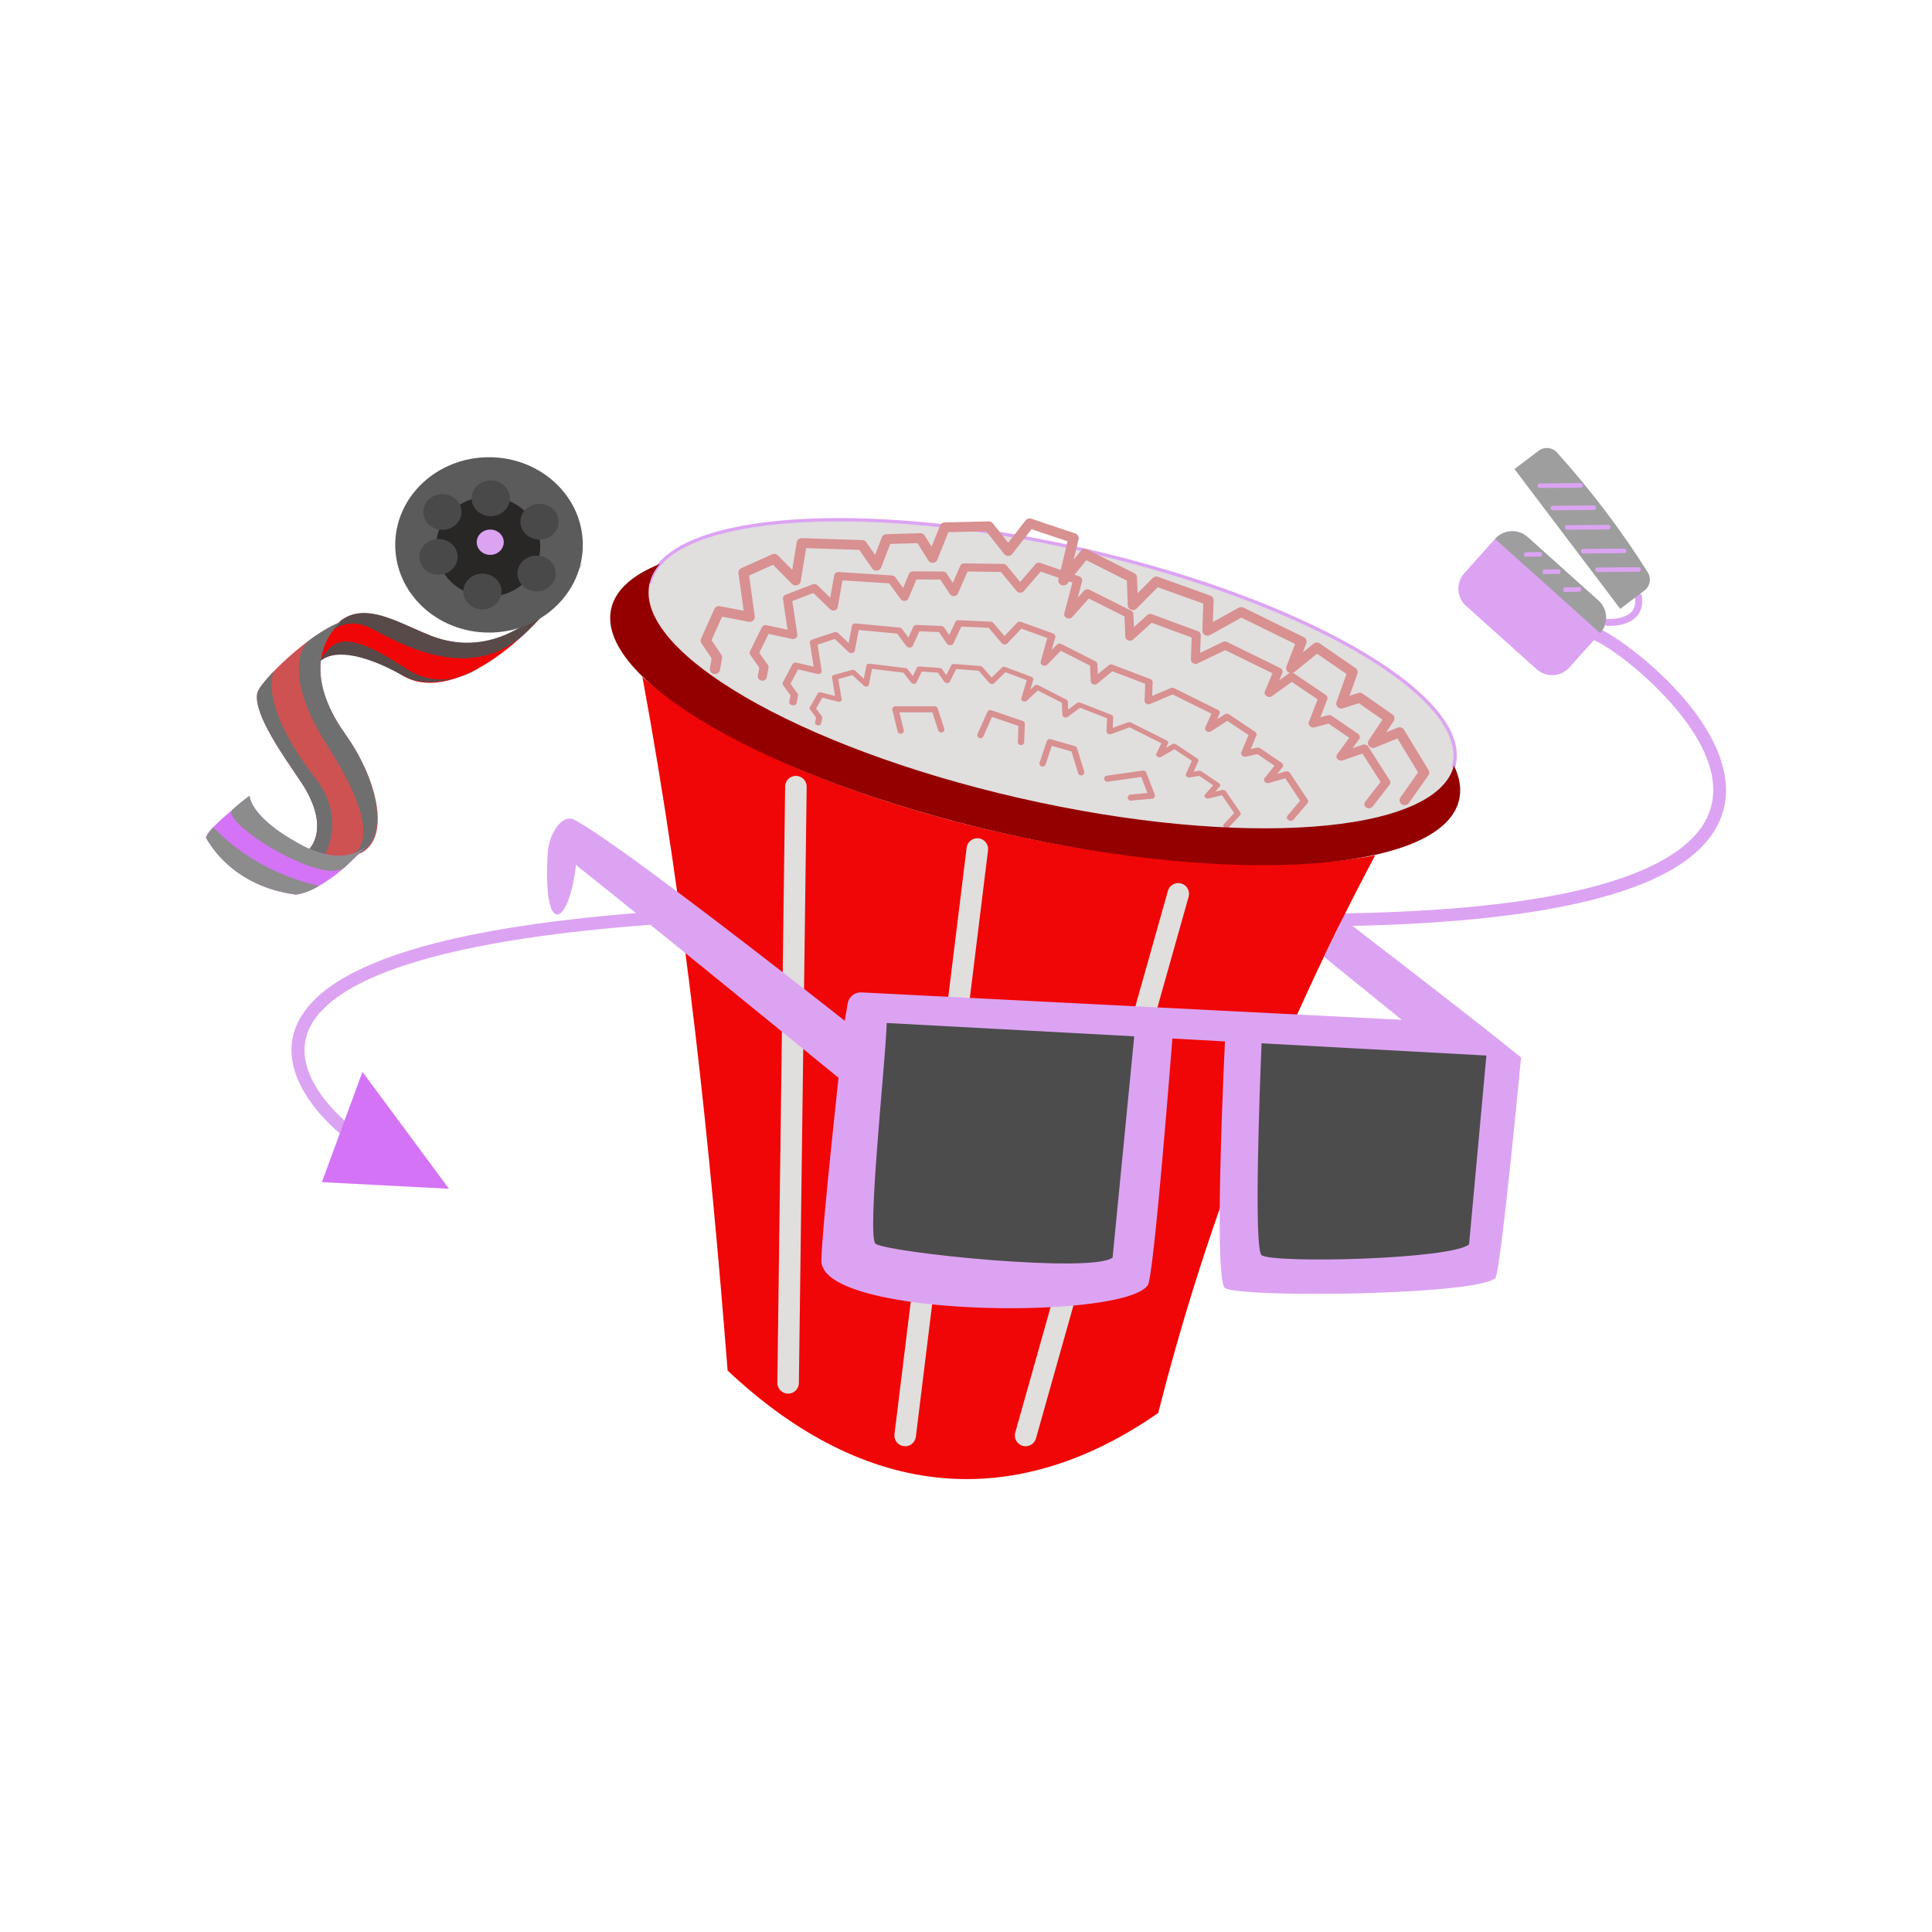 <svg xmlns="http://www.w3.org/2000/svg" fill-rule="evenodd" stroke-linejoin="round" stroke-miterlimit="2" clip-rule="evenodd" viewBox="0 0 3000 3000" width="550" height="550"><path fill="none" d="M0 0h3000v3000H0z"></path><path d="M546.903 1749.97s-33.006-24.708-55.181-60.583c-21.063-34.075-32.215-78.789 8.957-121.231 35.433-36.527 106.869-70.923 236.767-97.281 198.844-40.347 532.482-60.784 1079.92-37.139 471.392 20.36 701.261-26.893 798.524-96.235 41.494-29.583 59.981-63.35 63.59-97.88 5.287-50.589-22.251-103.625-59.474-148.824-52.335-63.548-123.245-111.355-141.704-116.483-5.281-1.467-10.751 1.625-12.217 6.906-1.467 5.281 1.624 10.751 6.905 12.217 17.266 4.797 82.744 50.537 131.695 109.977 33.678 40.894 59.838 88.374 55.055 134.144-3.104 29.709-19.671 58.33-55.372 83.782-95.723 68.245-322.212 112.606-786.145 92.567-549.875-23.75-884.992-3.009-1084.72 37.518-135.819 27.559-210.017 64.72-247.066 102.912-49.431 50.956-36.882 104.575-11.593 145.486 24.176 39.111 60.172 66.038 60.172 66.038 4.388 3.284 10.607 2.388 13.891-2 3.284-4.388 2.388-10.607-2-13.891ZM2495.88 971.706s9.372.739 20.167-1.449c10.285-2.085 21.661-6.89 28.258-16.77 4.456-6.672 6.886-15.697 5.081-27.982a5.397 5.397 0 0 0-10.677 1.569c1.314 8.941-.135 15.565-3.378 20.421-4.949 7.412-13.712 10.622-21.428 12.186-9.205 1.866-17.193 1.266-17.193 1.266a5.395 5.395 0 1 0-.83 10.759Z" fill="#dca3f3" class="color000 svgShape"></path><path d="M2484.7 983.144c13.212-14.727 11.983-37.41-2.744-50.623l-109.771-98.483c-14.727-13.213-37.41-11.983-50.623 2.744l-47.879 53.367c-13.213 14.727-11.983 37.41 2.744 50.623l109.771 98.483c14.727 13.212 37.41 11.983 50.623-2.744l47.879-53.367Z" fill="#dca3f3" class="color000 svgShape"></path><path fill="#9e9e9e" d="M2484.7 983.144c13.212-14.727 11.983-37.41-2.744-50.623l-109.771-98.483c-14.727-13.213-37.41-11.983-50.623 2.744L2484.7 983.144Z" class="colorb7b4b4 svgShape"></path><path d="m2429.07 919.236 24.856-.444c.768-.013 1.387-1.615 1.381-3.576-.005-1.962-.632-3.541-1.4-3.527l-24.857.444c-.768.013-1.386 1.615-1.381 3.576.006 1.962.633 3.541 1.401 3.527Zm-32.276-27.722 24.857-.444c.768-.014 1.386-1.615 1.381-3.577-.006-1.961-.632-3.54-1.4-3.526l-24.857.443c-.768.014-1.386 1.616-1.381 3.577.005 1.962.632 3.541 1.4 3.527Zm-28.772-26.905 24.857-.444c.768-.014 1.386-1.615 1.381-3.577-.006-1.961-.632-3.54-1.4-3.527l-24.857.444c-.768.014-1.386 1.615-1.381 3.577.005 1.961.632 3.54 1.4 3.527Z" fill="#dca3f3" class="color000 svgShape"></path><path fill="#9e9e9e" d="M2553.53 916.953c8.737-6.61 10.995-18.791 5.207-28.093-40.195-64.093-87.18-126.176-141.032-186.227-7.36-8.172-19.75-9.352-28.521-2.717-15.645 11.829-37.548 28.401-37.548 28.401l164.262 217.108 37.632-28.472Z" class="colorb7b4b4 svgShape"></path><path d="m2480.74 888.264 63.489-.444a3.552 3.552 0 1 0-.05-7.103l-63.489.444a3.55 3.55 0 1 0 .05 7.103Zm-22.199-28.859 63.489-.444a3.55 3.55 0 1 0-.05-7.103l-63.489.444a3.55 3.55 0 1 0 .05 7.103Zm-24.863-36.85 63.489-.444a3.552 3.552 0 1 0-.05-7.104l-63.489.444a3.552 3.552 0 1 0 .05 7.104Zm-22.199-30.191 63.489-.444a3.551 3.551 0 1 0-.05-7.103l-63.489.444a3.55 3.55 0 1 0 .05 7.103Zm-20.424-34.63 63.49-.444a3.553 3.553 0 0 0-.05-7.104l-63.489.444a3.552 3.552 0 0 0 .049 7.104Z" fill="#dca3f3" class="color000 svgShape"></path><path fill="#d473f6" d="m697.203 1845.9-197.365-10.253 62.96-171.23L697.203 1845.9Z" class="color0153c0 svgShape"></path><path fill="#f00606" d="M2135.33 1328.24c-310.003 58.116-899.793-69.092-1137.77-276.887 68.602 372.149 105.409 734.819 132.273 1076.79 215.079 202.721 446.93 220.051 668.704 65.875 75.441-298.735 188.461-587.12 336.793-865.779Z" class="colorf02b06 svgShape"></path><path fill="#e1dede" d="m1813.5 1383.39-237.056 841.12c-2.503 8.884 2.677 18.113 11.571 20.614 8.894 2.5 18.134-2.674 20.638-11.558l237.056-841.12c2.504-8.884-2.677-18.113-11.571-20.613-8.894-2.501-18.134 2.673-20.638 11.557Zm-312.508-67.1L1388.912 2227c-1.127 9.16 5.393 17.498 14.564 18.624 9.171 1.126 17.519-5.387 18.646-14.547l112.081-910.71c1.127-9.16-5.394-17.498-14.564-18.624-9.171-1.126-17.519 5.387-18.647 14.547Zm-281.839-94.999-12.116 925.837c-.121 9.228 7.271 16.807 16.51 16.928 9.239.12 16.826-7.263 16.947-16.491l12.117-925.838c.121-9.228-7.271-16.806-16.51-16.927-9.239-.121-16.827 7.262-16.948 16.491ZM1684.8 854.363c344.432 78.895 601 229.108 572.588 335.231-28.412 106.124-331.114 128.229-675.547 49.334-344.432-78.896-601.001-229.108-572.589-335.232 28.413-106.124 331.115-128.229 675.548-49.333Z" class="colorfff svgShape"></path><path d="M1684.23 856.887c240.516 55.093 438.132 144.934 525.304 230.259 36.602 35.826 53.692 70.663 45.361 101.778a2.59 2.59 0 0 0 5.004 1.34c8.717-32.559-8.442-69.332-46.742-106.82-87.598-85.741-286.08-176.244-527.77-231.606a2.59 2.59 0 0 0-1.157 5.049Z" fill="#dca3f3" class="color000 svgShape"></path><path d="M1011.76 904.366c8.346-31.173 41.087-54.651 91.627-70.567 120.159-37.841 340.297-32.011 580.84 23.088a2.59 2.59 0 1 0 1.157-5.049c-241.663-55.355-462.835-60.997-583.553-22.98-52.695 16.594-86.373 41.666-95.074 74.168a2.59 2.59 0 1 0 5.003 1.34Z" fill="#dca3f3" class="color000 svgShape"></path><path fill="#d89090" d="m1274.93 1123.67 1.879-8.81c.192-.903-.054-1.872-.69-2.716l-8.964-11.901 9.7-16.933 24.452 6.223c1.486.378 3.025.174 4.131-.548 1.107-.721 1.644-1.872 1.444-3.09l-5.179-31.472 21.994-6.098 17.393 16.185c1.233 1.148 3.092 1.707 4.796 1.444 1.705-.262 2.96-1.302 3.238-2.683l4.987-24.718 48.846 5.959 11.81 15.25c.979 1.265 2.699 2.063 4.453 2.065 1.753.003 3.243-.79 3.857-2.052l8.292-17.07 25.075 1.775 9.852 14.033c.923 1.314 2.641 2.177 4.428 2.225 1.787.047 3.33-.73 3.978-2.002l10.136-19.923 34.846 2.662 16.392 18.76c.891 1.019 2.281 1.699 3.754 1.835 1.472.136 2.857-.287 3.741-1.143l17.66-17.104 33.156 12.373-8.436 28.131c-.499 1.665.563 3.526 2.554 4.471 1.99.946 4.372.722 5.726-.538l17.316-16.112 37.301 19.064.842 18.874c.067 1.511 1.257 2.949 3.02 3.653 1.763.703 3.757.535 5.062-.428l19.463-14.35 41.837 16.405-.83 20.45c-.055 1.353.817 2.711 2.278 3.548 1.46.838 3.281 1.024 4.758.486l28.785-10.486 49.412 24.732-7.939 16.342c-.74 1.523-.042 3.381 1.7 4.525 1.742 1.143 4.092 1.286 5.723.348l20.69-11.897 27.056 17.983-9.191 20.455c-.581 1.292-.153 2.826 1.105 3.958 1.257 1.132 3.125 1.664 4.82 1.375l14.617-2.498 21.69 14.587-12.635 14.548c-1.109 1.277-.961 3.088.366 4.468 1.327 1.381 3.523 2.008 5.418 1.549l20.618-5 18.958 27.632-16.179 17.481c-1.456 1.573-.897 3.955 1.249 5.32 2.145 1.365 5.065 1.196 6.521-.377l17.843-19.278c1.016-1.098 1.081-2.646.167-3.979l-22.538-32.85c-1.192-1.737-3.709-2.642-5.882-2.116l-10.467 2.539 6.861-7.899c1.341-1.545.814-3.811-1.201-5.167l-27.233-18.315c-1.226-.824-2.804-1.167-4.239-.922l-7.89 1.348 7.241-16.114c.676-1.503-.02-3.304-1.711-4.427l-32.868-21.847c-1.743-1.158-4.108-1.309-5.749-.366l-9.891 5.688 3.228-6.646c.828-1.704-.15-3.792-2.275-4.855l-55.405-27.732c-1.415-.708-3.096-.832-4.471-.332l-23.682 8.627.667-16.434c.065-1.601-1.164-3.179-3.054-3.92l-47.893-18.779c-1.756-.689-3.733-.515-5.029.441l-13.913 10.258-.543-12.17c-.06-1.352-1.022-2.66-2.52-3.426l-43.198-22.078c-2.011-1.028-4.485-.833-5.878.463l-6.6 6.142 4.55-15.173c.543-1.812-.762-3.827-3.027-4.672l-40.38-15.07c-1.931-.72-4.076-.403-5.303.786l-15.989 15.486-14.08-16.113c-.911-1.043-2.342-1.729-3.847-1.844l-40.38-3.085c-1.899-.145-3.584.639-4.27 1.987l-7.803 15.337-6.33-9.015c-.875-1.246-2.469-2.092-4.168-2.212l-30.99-2.194c-1.911-.135-3.597.671-4.261 2.038l-6.191 12.745-8.037-10.378c-.84-1.085-2.235-1.837-3.748-2.022l-55.405-6.759c-2.37-.289-4.428.871-4.797 2.704l-4.154 20.59-13.167-12.253c-1.391-1.294-3.557-1.825-5.382-1.318l-28.172 7.811c-1.86.515-2.94 1.987-2.669 3.635l4.766 28.963-21.729-5.529c-2.17-.553-4.349.15-5.229 1.687l-12.208 21.311c-.625 1.09-.487 2.425.366 3.558l9.341 12.402-1.579 7.407c-.426 1.999 1.302 4.093 3.86 4.676 2.558.583 4.977-.566 5.403-2.565Zm-38.035-32.027 2.289-11.467c.235-1.175-.065-2.416-.84-3.48l-10.927-14.993 11.824-22.302 29.805 6.987c1.813.425 3.688.095 5.037-.886 1.348-.981 2.003-2.491 1.759-4.056l-6.313-40.45 26.81-8.83 21.201 20.167c1.503 1.43 3.769 2.073 5.847 1.66 2.078-.413 3.607-1.811 3.947-3.607l6.079-32.16 59.541 5.593 14.395 19.2c1.194 1.592 3.291 2.549 5.429 2.477 2.137-.072 3.953-1.162 4.701-2.819l10.107-22.419 30.566 1.212 12.01 17.711c1.125 1.659 3.219 2.7 5.397 2.684 2.178-.015 4.059-1.086 4.849-2.758l12.355-26.185 42.477 1.937 19.981 23.537c1.086 1.28 2.78 2.098 4.575 2.21 1.795.113 3.484-.494 4.561-1.638l21.527-22.867 40.415 14.561-10.282 36.718c-.609 2.174.686 4.533 3.112 5.669 2.426 1.136 5.33.745 6.98-.942l21.107-21.571 45.469 23.03 1.026 24.356c.082 1.949 1.532 3.757 3.681 4.59 2.149.833 4.58.529 6.171-.771l23.725-19.386 50.998 19.396-1.012 26.465c-.067 1.751.995 3.469 2.776 4.488 1.781 1.02 4 1.181 5.8.423l35.088-14.794 60.231 29.831-9.677 21.462c-.902 2.001-.051 4.371 2.073 5.774 2.123 1.403 4.987 1.487 6.976.204l25.22-16.268 32.98 22.074-11.204 26.831c-.708 1.695-.186 3.66 1.347 5.068 1.532 1.408 3.81 2.016 5.876 1.569l17.817-3.86 26.44 17.917-15.402 19.346c-1.352 1.698-1.171 4.033.446 5.759 1.617 1.727 4.295 2.443 6.604 1.768l25.133-7.351 23.108 34.892-19.721 23.29c-1.775 2.096-1.093 5.15 1.522 6.822 2.616 1.671 6.175 1.327 7.95-.769l21.749-25.684c1.239-1.463 1.318-3.466.204-5.149l-27.473-41.482c-1.453-2.194-4.521-3.255-7.17-2.481l-12.759 3.732 8.363-10.504c1.635-2.054.993-4.96-1.464-6.625l-33.196-22.495c-1.494-1.012-3.417-1.388-5.167-1.009l-9.617 2.083 8.827-21.138c.823-1.971-.025-4.268-2.086-5.648l-40.064-26.815c-2.126-1.423-5.009-1.515-7.008-.225l-12.058 7.777 3.936-8.729c1.009-2.238-.184-4.893-2.773-6.176l-67.538-33.449c-1.724-.854-3.774-.943-5.45-.236l-28.867 12.17.813-21.267c.08-2.072-1.419-4.059-3.722-4.935l-58.38-22.203c-2.14-.814-4.55-.505-6.13.786l-16.959 13.858-.662-15.704c-.073-1.745-1.247-3.394-3.072-4.319l-52.656-26.669c-2.452-1.242-5.468-.884-7.166.851l-8.045 8.223 5.546-19.806c.663-2.365-.928-4.912-3.689-5.907l-49.222-17.734c-2.354-.848-4.969-.344-6.464 1.244l-19.49 20.704-17.163-20.217c-1.11-1.308-2.855-2.133-4.69-2.216l-49.222-2.246c-2.314-.105-4.368.981-5.204 2.752l-9.512 20.159-7.715-11.378c-1.067-1.573-3.01-2.598-5.082-2.68l-37.775-1.498c-2.33-.092-4.384 1.022-5.194 2.818l-7.546 16.738-9.797-13.066c-1.023-1.365-2.724-2.278-4.568-2.451l-67.538-6.345c-2.888-.271-5.396 1.316-5.847 3.701l-5.064 26.789-16.049-15.266c-1.696-1.613-4.335-2.206-6.561-1.473l-34.341 11.31c-2.266.747-3.583 2.696-3.253 4.814l5.81 37.225-26.487-6.209c-2.645-.62-5.301.382-6.374 2.406l-14.881 28.069c-.761 1.435-.593 3.155.447 4.582l11.386 15.625-1.924 9.64c-.52 2.603 1.586 5.234 4.704 5.877 3.118.643 6.067-.945 6.587-3.548Zm410.143-206.596-31.326-10.857c-2.869-.994-6.056-.231-7.879 1.887l-23.758 27.597-20.92-25.387c-1.354-1.643-3.48-2.633-5.717-2.662l-59.999-.779c-2.822-.036-5.326 1.456-6.344 3.781L1479.5 905.09l-9.405-14.372c-1.299-1.986-3.669-3.227-6.194-3.244l-46.046-.306c-2.84-.019-5.344 1.51-6.331 3.866l-9.199 21.957-11.942-16.464c-1.247-1.72-3.321-2.825-5.568-2.97l-82.326-5.286c-3.52-.227-6.578 1.933-7.127 5.034l-6.173 34.84-19.563-19.037c-2.067-2.012-5.285-2.663-7.997-1.62l-41.861 16.098c-2.762 1.063-4.368 3.638-3.965 6.361l7.082 47.858-32.286-6.881c-3.225-.688-6.462.722-7.77 3.384l-18.14 36.916c-.927 1.889-.723 4.104.545 5.904l13.879 19.701-2.346 12.542c-.633 3.386 1.934 6.696 5.735 7.392 3.801.697 7.395-1.484 8.029-4.87l2.791-14.917c.285-1.529-.08-3.12-1.025-4.462l-13.319-18.905 14.412-29.332 36.332 7.743c2.209.471 4.496-.036 6.139-1.361 1.644-1.326 2.443-3.307 2.145-5.319l-7.695-52.003 32.68-12.568 25.843 25.149c1.832 1.782 4.595 2.516 7.127 1.892 2.533-.623 4.398-2.496 4.811-4.832l7.41-41.825 72.579 4.661 17.547 24.192c1.455 2.006 4.012 3.152 6.617 2.967 2.605-.186 4.819-1.672 5.73-3.847l12.321-29.408 37.259.248 14.639 22.37c1.371 2.095 3.924 3.351 6.579 3.237 2.655-.115 4.948-1.579 5.91-3.774l15.061-34.374 51.778.671 24.356 29.557c1.324 1.607 3.388 2.591 5.576 2.659 2.189.067 4.247-.789 5.56-2.314l26.24-30.481 28.155 9.757-.577 2.389c-.843 3.498.951 7.091 4.314 8.636 3.364 1.545 7.389.626 9.676-2.208l2.628-3.257 5.069 1.757-12.534 47.897c-.742 2.836.836 5.828 3.794 7.192 2.957 1.364 6.497.732 8.509-1.519l25.728-28.787 55.425 27.801 1.251 31.432c.1 2.515 1.867 4.789 4.487 5.773 2.619.984 5.582.487 7.522-1.262l28.919-26.077 62.164 22.867-1.233 34.246c-.082 2.265 1.213 4.439 3.384 5.68 2.171 1.241 4.876 1.354 7.07.296l42.771-20.632 73.419 35.953-11.796 28.155c-1.099 2.625-.062 5.651 2.527 7.373 2.588 1.721 6.079 1.706 8.503-.038l30.742-22.112 40.202 27.105-13.657 35.159c-.863 2.221-.227 4.737 1.641 6.491 1.868 1.754 4.645 2.441 7.163 1.774l21.719-5.756 32.229 22.014-18.775 25.666c-1.648 2.253-1.428 5.263.544 7.424 1.972 2.162 5.235 2.972 8.051 2l30.635-10.585 28.168 44.097-24.039 30.949c-2.164 2.786-1.333 6.704 1.855 8.751 3.189 2.048 7.527 1.45 9.691-1.336l26.511-34.131c1.511-1.944 1.607-4.537.248-6.664l-33.488-52.424c-1.771-2.772-5.511-4.012-8.739-2.897l-15.553 5.374 10.194-13.937c1.993-2.724 1.21-6.452-1.784-8.498l-40.465-27.64a7.76 7.76 0 0 0-6.298-1.081l-11.723 3.107 10.759-27.698c1.004-2.584-.031-5.516-2.542-7.21l-48.837-32.927a7.618 7.618 0 0 0-2.357-1.057 8.016 8.016 0 0 0 2.979-1.513l34.959-28.308 45.716 31.478-15.531 43.553c-.981 2.752-.257 5.802 1.867 7.869s5.281 2.793 8.145 1.873l24.698-7.936 36.649 25.584-21.35 32.158c-1.874 2.823-1.623 6.493.619 9.054 2.242 2.562 5.953 3.418 9.155 2.112l34.837-14.208 32.032 52.751-27.337 38.836c-2.46 3.495-1.515 8.251 2.11 10.623 3.626 2.371 8.56 1.461 11.02-2.034l30.148-42.829a7.417 7.417 0 0 0 .282-8.158l-38.082-62.714c-2.013-3.316-6.267-4.677-9.938-3.18l-17.686 7.213 11.593-17.461c2.266-3.414 1.376-7.94-2.03-10.317l-46.015-32.122a8.18 8.18 0 0 0-7.162-1.061l-13.33 4.284 12.235-34.312c1.141-3.2-.035-6.743-2.892-8.709l-55.535-38.24c-2.946-2.029-6.942-1.878-9.714.367l-16.714 13.534 5.455-14.199c1.399-3.641-.254-7.714-3.843-9.474l-93.617-45.888a8.198 8.198 0 0 0-7.555.189l-40.014 22.21 1.127-33.69c.11-3.283-1.967-6.267-5.16-7.414l-80.923-29.062c-2.967-1.066-6.307-.329-8.498 1.875l-23.508 23.647-.917-24.747c-.102-2.749-1.728-5.235-4.258-6.507l-72.99-36.711c-3.399-1.709-7.579-.831-9.932 2.085l-11.152 13.823 7.688-31.868c.918-3.806-1.288-7.667-5.115-8.954l-68.229-22.944c-3.263-1.097-6.887-.032-8.96 2.632l-27.016 34.725-23.79-30.175c-1.539-1.952-3.957-3.075-6.501-3.018l-68.229 1.53c-3.208.072-6.056 2-7.214 4.885l-13.185 32.834-10.695-17.183c-1.478-2.374-4.172-3.793-7.043-3.709l-52.362 1.529c-3.23.095-6.078 2.068-7.2 4.989l-10.461 27.227-13.579-19.636c-1.419-2.051-3.777-3.318-6.333-3.401l-93.617-3.059c-4.004-.131-7.48 2.636-8.105 6.45l-7.019 42.854-22.247-22.468c-2.351-2.373-6.01-3.037-9.094-1.65l-47.602 21.415c-3.141 1.413-4.967 4.629-4.509 7.941l8.053 58.223-36.715-7.079c-3.667-.707-7.348 1.151-8.835 4.459l-20.628 45.888a7.412 7.412 0 0 0 .619 7.196l15.784 23.514-2.668 15.432c-.721 4.166 2.199 8.107 6.521 8.801 4.322.695 8.41-2.12 9.13-6.286l3.174-18.356a7.428 7.428 0 0 0-1.165-5.412l-15.146-22.565 16.389-36.46 41.315 7.966c2.512.484 5.112-.231 6.981-1.919 1.87-1.689 2.778-4.144 2.439-6.591l-8.75-63.266 37.162-16.718 29.388 29.68c2.084 2.104 5.225 2.886 8.105 2.019 2.88-.867 5-3.234 5.471-6.107l8.426-51.445 82.533 2.697 19.954 28.853c1.655 2.393 4.562 3.689 7.525 3.354 2.963-.335 5.48-2.243 6.516-4.94l14.011-36.467 42.369-1.237 16.648 26.746c1.559 2.505 4.461 3.935 7.481 3.685 3.019-.249 5.626-2.135 6.72-4.859l17.127-42.651 58.879-1.32 27.697 35.131c1.506 1.909 3.854 3.028 6.342 3.02 2.488-.008 4.829-1.14 6.321-3.059l29.84-38.354 56.023 18.839-10.728 44.466Zm73.133 328.708 51.954-7.285 9.617 24.96-26.17 2.365c-2.68.242-4.649 2.533-4.398 5.117.252 2.584 2.628 4.482 5.308 4.24l32.497-2.937c1.509-.136 2.866-.942 3.672-2.179a4.55 4.55 0 0 0 .442-4.136l-13.202-34.263c-.8-2.077-2.996-3.332-5.271-3.014l-55.852 7.832c-2.664.374-4.51 2.758-4.122 5.326.387 2.568 2.861 4.348 5.525 3.974Zm-96.599-26.698 9.705-28.919 30.481 8.735 10.419 33.782c.767 2.487 3.481 3.904 6.061 3.165 2.58-.74 4.05-3.356 3.283-5.844l-11.17-36.22c-.47-1.522-1.705-2.713-3.284-3.166l-37.573-10.768c-2.537-.727-5.212.63-6.027 3.058l-11.171 33.284c-.828 2.469.576 5.118 3.138 5.917 2.561.799 5.309-.555 6.138-3.024Zm-96.631-43.648 13.433-30.214 41.069 14.021-.892 24.948c-.093 2.594 2.013 4.769 4.703 4.858 2.691.09 4.947-1.94 5.04-4.534l1.015-28.389c.074-2.049-1.239-3.907-3.244-4.592l-48.744-16.642c-2.423-.827-5.095.301-6.108 2.579l-15.232 34.263c-1.061 2.385.085 5.148 2.56 6.17 2.474 1.022 5.34-.083 6.4-2.468Zm-123.627-9.78-6.714-27.509h51.192l9.086 28.029c.803 2.477 3.537 3.857 6.107 3.083 2.569-.774 4.001-3.409 3.198-5.886l-10.155-31.327c-.636-1.961-2.52-3.297-4.652-3.297h-60.931a4.943 4.943 0 0 0-3.821 1.782c-.924 1.125-1.265 2.596-.924 3.993l8.124 33.284c.617 2.527 3.241 4.093 5.862 3.498 2.62-.594 4.245-3.124 3.628-5.65Zm265.17-241.149 7.228 2.505c3.365 1.166 5.305 4.39 4.497 7.475l-6.76 25.835 9.807-10.973c2.069-2.316 5.745-2.909 8.734-1.41l64.186 32.196c2.225 1.116 3.655 3.197 3.745 5.449l.806 20.266 20.673-18.64c1.926-1.738 4.863-2.241 7.472-1.281l71.163 26.176c2.808 1.033 4.634 3.535 4.537 6.217l-.991 27.52 35.188-16.974c2.043-.985 4.542-.959 6.643.07l82.325 40.315c3.157 1.546 4.611 4.926 3.381 7.862l-4.798 11.451 14.698-10.572a6.93 6.93 0 0 1 2.118-1.022 8.06 8.06 0 0 1-2.623-1.162c-2.943-1.997-4.123-5.655-2.872-8.91l13.413-34.912-83.489-40.924-48.638 26.996a8.19 8.19 0 0 1-8.04-.07c-2.468-1.427-3.941-4.031-3.848-6.805l1.403-41.923-70.691-25.388-32.886 33.08c-2.205 2.219-5.575 2.949-8.554 1.854-2.979-1.094-4.988-3.802-5.102-6.873l-1.422-38.38-63.027-31.7-18.276 22.652Z" class="colorecb75c svgShape"></path><path fill="#940000" d="M1024.56 875.762c-7.443 8.548-12.609 17.863-15.306 27.934-28.412 106.124 228.157 256.336 572.589 335.232 344.433 78.895 647.135 56.79 675.547-49.334.074-.276.147-.551.216-.828 9.465 19.287 12.268 37.87 7.604 55.291-29.575 110.469-348.396 132.031-711.425 48.875-363.028-83.155-633.672-239.739-604.096-350.209 7.536-28.147 33.845-50.563 74.871-66.961Z" class="color941700 svgShape"></path><path d="M1302.09 1673.58c-11.465 106.249-28.707 272.195-26.332 287.959 12.829 85.17 471.885 87.401 506.624 33.938 9.603-14.779 38.055-382.844 38.055-382.844l81.709 4.459s-18.509 372.196.115 383.142c25.656 15.08 387.395 11.437 419.549-15.445 8.114-6.783 39.661-337.668 39.987-342.22l.048-.632-.002-.001v-.004l-.001-.002.002-.002.016.001a.071.071 0 0 0 .093-.003c-1.864-1.518-67.11-53.405-67.11-53.405l-.243-.01c-55.689-44.003-209.765-162.548-209.765-162.548l-29.011 59.75s80.308 64.963 120.855 97.857l-838.809-42.559c-10.595-.537-19.908 6.958-21.647 17.423l-4.434 26.676c-.069-.054-341.579-269.979-419.806-312.176-18.055-9.74-39.532 19.94-41.439 51.862-8.06 134.851 33.262 112.915 43.865 18.612.175-1.551 1.968 1.455 2.884 2.174 75.126 58.915 394.408 319.518 404.797 327.998Z" fill="#dca3f3" class="color000 svgShape"></path><path fill="#4c4c4c" d="m1761.23 1609.2-384.4-20.685s-.202 5.596-.348 9.044c-2.527 59.742-30.723 324.776-16.845 333.829 21.453 13.993 337.346 46.353 367.976 21.301l33.617-343.489Zm546.829 29.838-349.096-18.993s-.184 4.792-.316 8.011c-2.295 55.786-12.156 312.608.447 321.061 19.483 13.067 294.251 6.545 322.068-16.849l26.897-293.23Z" class="color4c4c4c svgShape"></path><path fill="#f00606" d="M495.003 1028.59c20.211-20.76 68.386-17.827 130.115 20.264 70.463 43.48 195.444-41.757 279.849-175.453 0 0-94.941 170.274-235.42 113.995-72.368-28.992-144.308-78.083-174.544 41.194Z" class="colorf02b06 svgShape"></path><path fill="#594a4a" d="M495.003 1028.59c20.211-20.76 66.832-15.186 130.115 20.264 51.664 28.942 120.125-12.49 120.125-12.49s-55.566 41.15-115.669 1.264c-102.831-68.242-114.134-38.235-134.571-9.038Z" class="color59524a svgShape"></path><path fill="#594a4a" d="M513.611 981.294c-4.269 6.469 19.392-28.03 63.238-5.147 44.724 23.34 156.963 88.892 242.948 3.121 24.363-24.302 59.619-65.397 85.17-105.869 0 0-93.889 167.572-235.42 113.995-50.528-19.128-116.459-65.918-155.936-6.1Z" class="color59524a svgShape"></path><path fill="#ce5252" d="M529.253 965.691s-76.408 57.612 7.509 175.234c68.072 95.413 81.68 229.58-57.322 178.194 0 0 36.246-32.159-12.051-104.808-24.876-37.419-74.139-104.763-67.925-137.847 3.191-16.986 78.759-91.573 129.789-110.773Z" class="colorf26c07 svgShape"></path><path fill="#6f6f6f" d="M529.521 965.691s-76.676 57.612 7.241 175.234c56.457 79.133 73.642 184.654-1.238 189.553-7.653.501 84.959 2.6-27-172.279-62.246-97.227-47.219-150.228-26.662-165.193 16.294-11.862 33.108-21.841 47.659-27.315Z" class="color7f705f svgShape"></path><path fill="#6f6f6f" d="M421.564 1046.19c13.954-14.905-35.07 28.516 68.186 162.299 48.756 63.17 14.167 119.552 14.167 119.552-8.525-2.148-16.623-5.262-24.477-8.92 0 0 36.246-32.159-12.051-104.808-24.876-37.419-74.139-104.763-67.925-137.847 1.021-5.432 9.444-16.756 22.1-30.276Z" class="color7f705f svgShape"></path><path fill="#d473f6" d="M387.492 1235.71s-73.014 56.749-67.303 65.871c5.711 9.121 41.264 74.57 139.315 87.526 0 0 43.314-2.643 107.354-73.725 0 0-32.35 33.439-102.242-5.054-57.461-31.646-75.227-58.878-77.124-74.618Z" class="color0153c0 svgShape"></path><path fill="#8c8c8c" d="M495.32 1375.61c-65.251-15.196-119.906-45.717-164.335-91.028 0 0-12.424 14.395-10.796 16.996 5.711 9.121 41.264 74.57 139.315 87.526 13.657-1.942 25.288-6.897 35.816-13.494ZM387.492 1235.71s-13.485 9.278-26.6 21.625c-20.295 19.107 143.932 121.842 175.801 88.169 8.424-8.901 19.5-18.285 30.165-30.122 0 0-32.35 33.439-102.242-5.054-57.461-31.646-75.227-58.878-77.124-74.618Z" class="colora08e78 svgShape"></path><ellipse cx="759.342" cy="846.116" fill="#5b5b5b" rx="145.626" ry="136.154" class="color5b5b5b svgShape"></ellipse><ellipse cx="757.938" cy="848.932" fill="#292626" rx="80.908" ry="77.641" class="color292826 svgShape"></ellipse><ellipse cx="761.236" cy="841.949" rx="21.001" ry="19.635" fill="#dca3f3" class="color000 svgShape"></ellipse><path fill="#494949" d="M749.112 890.724c16.384 0 29.686 12.437 29.686 27.755s-13.302 27.755-29.686 27.755-29.685-12.437-29.685-27.755 13.301-27.755 29.685-27.755Zm84.108-28.036c16.384 0 29.686 12.437 29.686 27.755s-13.302 27.755-29.686 27.755-29.686-12.437-29.686-27.755 13.302-27.755 29.686-27.755Zm-152.303-25.762c16.384 0 29.685 12.436 29.685 27.754 0 15.319-13.301 27.755-29.685 27.755s-29.686-12.436-29.686-27.755c0-15.318 13.302-27.754 29.686-27.754Zm156.849-54.557c16.384 0 29.686 12.437 29.686 27.755s-13.302 27.755-29.686 27.755-29.685-12.437-29.685-27.755 13.301-27.755 29.685-27.755Zm-150.787-15.154c16.383 0 29.685 12.436 29.685 27.754 0 15.319-13.302 27.755-29.685 27.755-16.384 0-29.686-12.436-29.686-27.755 0-15.318 13.302-27.754 29.686-27.754Zm75.015-21.217c16.384 0 29.685 12.437 29.685 27.755s-13.301 27.755-29.685 27.755-29.686-12.437-29.686-27.755 13.302-27.755 29.686-27.755Z" class="color494949 svgShape"></path></svg>
